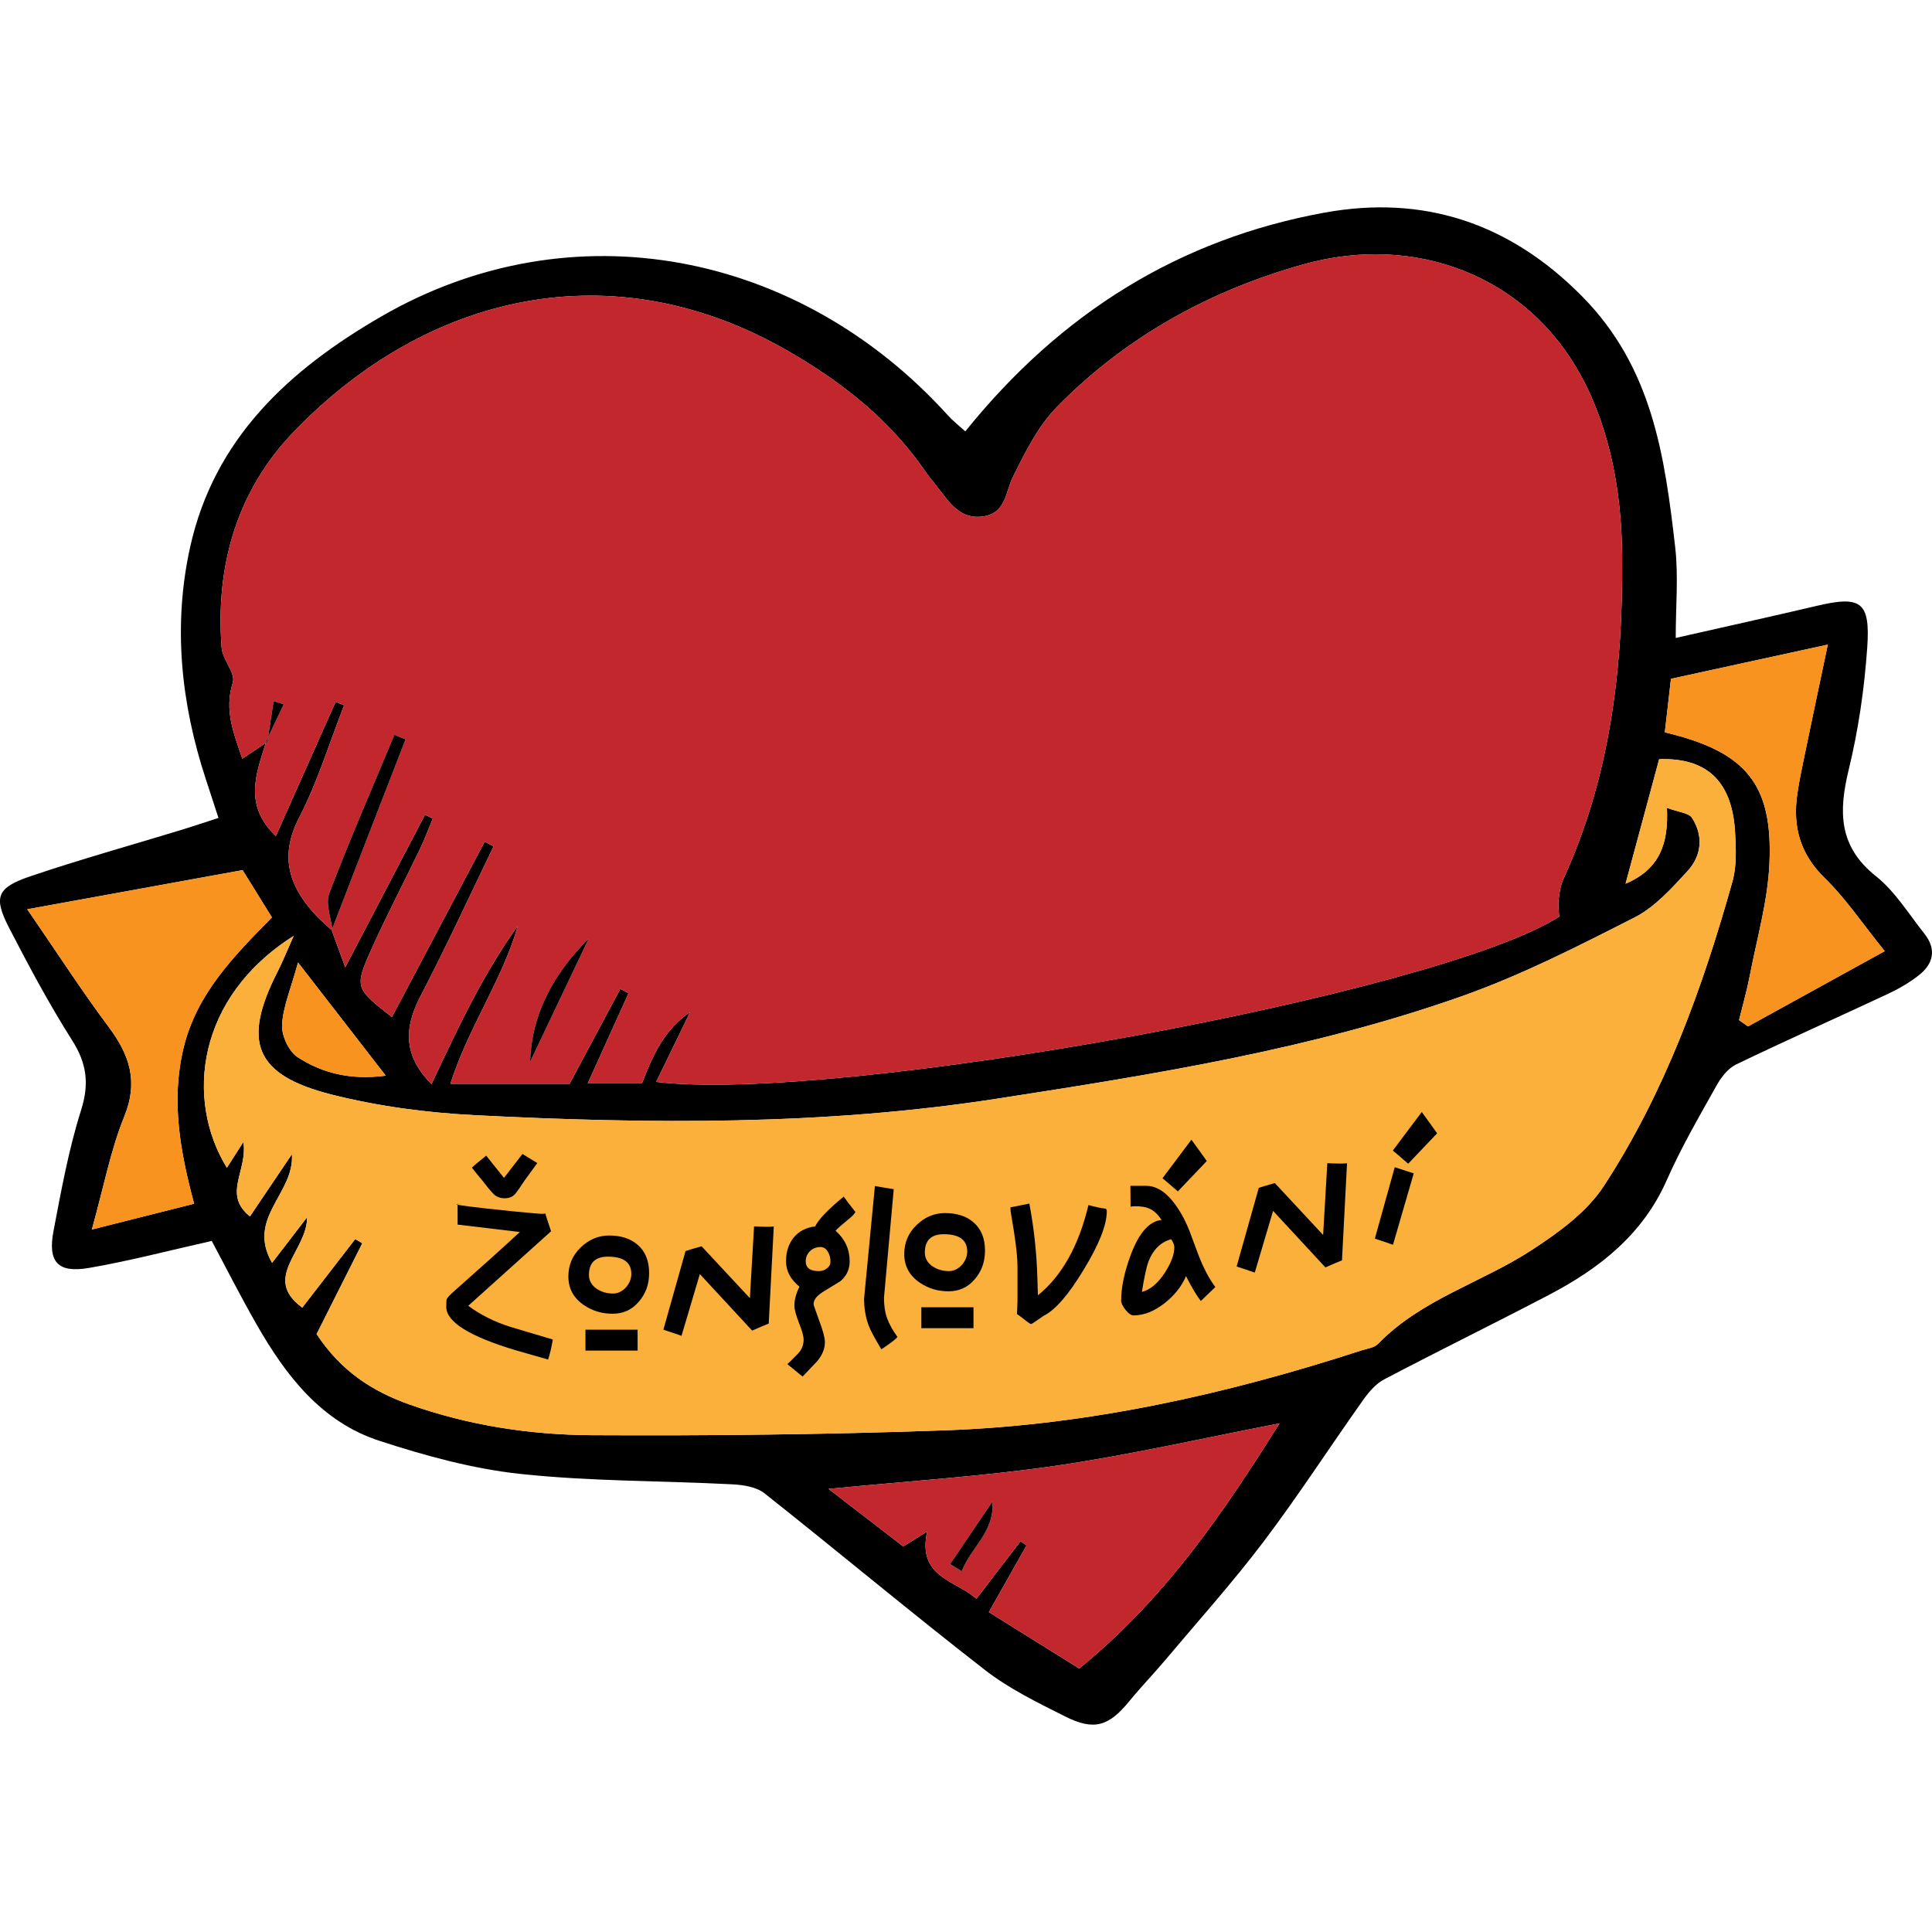 <?xml version="1.0" encoding="UTF-8" standalone="no"?>
<!-- Generator: Adobe Illustrator 18.0.0, SVG Export Plug-In . SVG Version: 6.00 Build 0)  -->

<svg
   xmlns:dc="http://purl.org/dc/elements/1.1/"
   xmlns:cc="http://creativecommons.org/ns#"
   xmlns:rdf="http://www.w3.org/1999/02/22-rdf-syntax-ns#"
   xmlns:svg="http://www.w3.org/2000/svg"
   xmlns="http://www.w3.org/2000/svg"
   xmlns:sodipodi="http://sodipodi.sourceforge.net/DTD/sodipodi-0.dtd"
   xmlns:inkscape="http://www.inkscape.org/namespaces/inkscape"
   version="1.1"
   id="Capa_1"
   x="0px"
   y="0px"
   viewBox="0 0 473.333 473.333"
   style="enable-background:new 0 0 473.333 473.333;"
   xml:space="preserve"
   sodipodi:docname="heart-juggling.svg"
   inkscape:version="0.92.3 (2405546, 2018-03-11)"><defs
   id="defs900" /><sodipodi:namedview
   pagecolor="#ffffff"
   bordercolor="#666666"
   borderopacity="1"
   objecttolerance="10"
   gridtolerance="10"
   guidetolerance="10"
   inkscape:pageopacity="0"
   inkscape:pageshadow="2"
   inkscape:window-width="1920"
   inkscape:window-height="1024"
   id="namedview898"
   showgrid="false"
   inkscape:zoom="1.7429589"
   inkscape:cx="50.445302"
   inkscape:cy="250.72306"
   inkscape:window-x="0"
   inkscape:window-y="0"
   inkscape:window-maximized="1"
   inkscape:current-layer="g865"
   inkscape:measure-start="0,0"
   inkscape:measure-end="0,0"
   inkscape:object-paths="true" />
<g
   id="g865">
	<path
   d="M471.446,228.716c3.08,3.87,2.25,7.48-1.48,10.33c-2.27,1.75-4.82,3.24-7.42,4.45c-12.39,5.81-24.9,11.36-37.23,17.31   c-2,0.97-3.7,3.2-4.83,5.25c-4.23,7.57-8.62,15.1-12.11,23.02c-5.9,13.39-16.5,21.68-28.89,28.17   c-13.42,7.02-27.02,13.68-40.41,20.72c-2.09,1.1-3.82,3.2-5.23,5.19c-8.15,11.5-15.81,23.36-24.31,34.59   c-7.61,10.05-16.06,19.46-24.19,29.12c-2.79,3.31-5.81,6.43-8.55,9.78c-5.1,6.27-8.68,7.47-15.83,3.88   c-6.77-3.4-13.73-6.78-19.66-11.39c-18.22-14.15-35.92-28.97-54.01-43.28c-1.97-1.56-5.15-2.06-7.81-2.2   c-17.31-0.89-34.71-0.71-51.9-2.54c-11.71-1.25-23.38-4.45-34.62-8.12c-14.19-4.62-22.9-15.94-30.04-28.41   c-3.93-6.86-7.5-13.92-11.05-20.56c-10.53,2.36-20.25,4.93-30.12,6.62c-7.6,1.3-10.1-1.48-8.64-9.09c1.9-9.92,3.7-19.93,6.74-29.53   c2.07-6.53,1.41-11.52-2.21-17.2c-5.61-8.84-10.56-18.12-15.37-27.42c-3.95-7.64-3.1-9.93,5.25-12.75   c12.3-4.16,24.83-7.64,37.26-11.44c2.69-0.82,5.35-1.73,8.74-2.83c-1.19-3.65-2.15-6.62-3.13-9.59   c-6.09-18.57-8.04-37.6-3.83-56.67c5.88-26.69,24.26-43.54,46.95-56.65c46.55-26.87,102.3-15.99,138.75,24.32   c1.16,1.28,2.55,2.36,4.23,3.89c23.51-29.2,52.65-47.15,87.99-53.59c24.01-4.37,45.15,2.31,63.11,20.49   c17.26,17.46,20.26,39.18,22.82,61.45c0.82,7.1,0.13,14.37,0.13,22.26c12-2.73,23.25-5.2,34.45-7.84   c10.89-2.58,13.26-1.13,12.47,10.21c-0.7,10.02-2.15,20.11-4.53,29.87c-2.49,10.26-2.54,18.81,6.67,26.13   C464.306,218.406,467.616,223.906,471.446,228.716z M461.746,233.026c-5.54-6.86-9.57-12.92-14.67-17.88   c-6.06-5.88-7.88-12.59-6.76-20.52c0.46-3.2,1.13-6.37,1.79-9.54c1.72-8.33,3.49-16.66,5.7-27.16   c-14.36,3.13-26.23,5.72-38.43,8.38c-0.58,5.04-1.05,9.15-1.5,13.11c19.88,4.72,26.49,12.62,25.63,32.12   c-0.41,9.25-3.07,18.4-4.83,27.56c-0.7,3.64-1.73,7.22-2.62,10.83c0.74,0.51,1.47,1.03,2.21,1.54   C439.116,245.496,449.976,239.516,461.746,233.026z M424.456,215.916c1.04-3.73,0.85-7.91,0.64-11.85   c-0.63-11.79-6.12-18.51-18.61-18.06c-2.64,9.77-5.32,19.71-8.23,30.5c8.43-3.58,10.56-9.92,10.13-18.59   c2.81,1.06,5.33,1.2,6.15,2.46c2.87,4.42,2.35,9.3-1.1,13.04c-3.88,4.22-7.99,8.82-12.96,11.35c-13.8,7.03-27.72,14.14-42.28,19.29   c-36.93,13.05-75.45,19.17-114.06,25.14c-42.47,6.57-85.02,6.19-127.66,4.03c-11.83-0.6-23.81-2.17-35.27-5.07   c-18.86-4.79-21.96-12.94-13.19-30.12c1.13-2.2,2.04-4.5,3.93-8.74c-23.84,15.07-26.61,40.16-16.36,56.8   c1.18-1.84,2.28-3.56,4.05-6.33c1.07,7.14-5.17,12.84,1.61,18.24c3.35-4.97,6.57-9.75,10.27-15.24c0.67,9.7-11.21,15.52-4.86,26.63   c3.09-4.02,5.38-7.01,8.58-11.18c0.06,8.26-11.19,14.82-1.18,22.14c4.48-5.8,8.73-11.3,12.98-16.8c0.58,0.35,1.15,0.7,1.73,1.04   c-3.66,7.27-7.31,14.53-11.2,22.25c5.99,9.08,13.62,14.01,22.79,17.26c14.5,5.13,29.53,7.43,44.7,7.51   c28.9,0.15,57.82-0.16,86.7-1.2c34.88-1.25,68.7-8.82,101.83-19.58c1.37-0.45,3.08-0.63,3.99-1.56   c10.62-10.98,25.43-15.01,37.76-23.07c6.55-4.27,13.46-9.29,17.61-15.66C407.876,267.656,417.116,242.116,424.456,215.916z    M383.016,215.376c11.56-25.2,14.66-52.01,14.4-79.27c-0.15-15.25-2.82-30.7-10.05-44.01c-13.35-24.58-40.64-34.98-68-27.34   c-23.01,6.43-43.52,17.75-60.33,34.85c-4.67,4.74-7.87,11.15-10.87,17.23c-1.87,3.8-1.71,8.79-7.19,9.67   c-5.69,0.91-8.33-3.36-11.22-7.05c-1.12-1.43-2.27-2.83-3.3-4.31c-8.64-12.43-20.09-21.46-33.15-29.02   c-43.4-25.14-88.95-13.97-121.33,19.65c-13.97,14.51-19.21,32.85-17.68,52.92c0.22,2.92,3.46,6.19,2.74,8.5   c-2.15,6.86,0.24,12.47,2.33,18.68c2.29-1.54,4.04-2.72,5.75-3.87c-2.35,7.58-5.49,15.24,2.47,22.81   c5.02-11.25,9.83-22.06,14.65-32.88c0.69,0.29,1.38,0.57,2.07,0.86c-3.61,9.21-6.5,18.8-11.03,27.55   c-4.74,9.16-2.64,16.33,3.57,23.3c1.34,1.52,2.92,2.84,4.41,4.24c0,0.01-0.01,0.02-0.01,0.03c0.01,0.01,0.02,0.02,0.04,0.05   c0.98,2.67,1.96,5.34,3.3,9.01c7.1-13.58,13.31-25.47,19.53-37.37c0.64,0.31,1.28,0.63,1.92,0.94c-1.06,2.53-2.02,5.12-3.2,7.59   c-3.92,8.14-8.12,16.15-11.82,24.38c-4.22,9.4-3.99,9.63,5,16.67c7.57-14.33,15.15-28.66,22.72-42.99c0.73,0.38,1.47,0.76,2.2,1.15   c-5.94,12.25-11.62,24.65-17.92,36.72c-4.08,7.82-4.19,14.61,2.7,21.53c6.44-13.66,12.59-26.91,21.16-38.79   c-3.83,13.36-12.1,24.82-16.53,38.71c10.89,0,20.24,0,29.2,0c4.3-8.05,8.36-15.64,12.42-23.24c0.68,0.35,1.35,0.7,2.03,1.05   c-3.19,7.04-6.38,14.09-10.01,22.11c5.27,0,9.11,0,13.29,0c2.54-6.64,5.38-13.16,11.79-17.47c-2.72,5.61-5.45,11.23-8.3,17.09   c44.58,5.33,191.6-21.48,221.24-40.49c-0.07-1.21-0.32-2.63-0.16-4.01C382.046,218.806,382.296,216.956,383.016,215.376z    M264.416,408.776c21.42-17.51,35.44-38.42,49.06-60.05c-18.83,3.63-36.72,7.74-54.83,10.38c-17.98,2.62-36.18,3.75-55.65,5.67   c6.72,5.18,12.58,9.69,18.3,14.1c2.21-1.38,3.79-2.37,5.86-3.67c-2.48,11.28,6.95,11.9,12.06,16.49c3.89-5.07,7.35-9.59,10.8-14.1   c0.49,0.35,0.98,0.69,1.47,1.03c-2.93,5.19-5.86,10.38-9.22,16.35C250.036,399.816,257.296,404.346,264.416,408.776z    M72.946,259.026c5.91,3.78,12.65,5.66,21.56,4.51c-7.24-9.35-13.56-17.5-21.49-27.73c-1.77,6.48-3.68,10.85-3.91,15.3   C68.976,253.746,70.776,257.636,72.946,259.026z M66.616,224.756c-2.68-4.32-5.1-8.23-7.18-11.58   c-17.51,3.18-34.24,6.22-52.76,9.59c7.29,10.6,13.31,19.93,19.94,28.81c5.12,6.85,7.34,13.35,3.84,21.95   c-3.35,8.23-5.01,17.14-7.95,27.7c9.64-2.43,17.18-4.33,25.05-6.32c-3.35-12.56-5.76-25.16-2.56-38.28   C48.236,243.376,57.326,234.216,66.616,224.756z"
   id="path815" />
	<path
   style="fill:#F7931E;"
   d="M447.076,215.146c5.1,4.96,9.13,11.02,14.67,17.88c-11.77,6.49-22.63,12.47-33.48,18.44   c-0.74-0.51-1.47-1.03-2.21-1.54c0.89-3.61,1.92-7.19,2.62-10.83c1.76-9.16,4.42-18.31,4.83-27.56c0.86-19.5-5.75-27.4-25.63-32.12   c0.45-3.96,0.92-8.07,1.5-13.11c12.2-2.66,24.07-5.25,38.43-8.38c-2.21,10.5-3.98,18.83-5.7,27.16c-0.66,3.17-1.33,6.34-1.79,9.54   C439.196,202.556,441.016,209.266,447.076,215.146z"
   id="path817" />
	<path
   style="fill:#fbb03b"
   d="m 425.096,204.066 c 0.21,3.94 0.4,8.12 -0.64,11.85 -7.34,26.2 -16.58,51.74 -31.51,74.63 -4.15,6.37 -11.06,11.39 -17.61,15.66 -12.33,8.06 -27.14,12.09 -37.76,23.07 -0.91,0.93 -2.62,1.11 -3.99,1.56 -33.13,10.76 -66.95,18.33 -101.83,19.58 -28.88,1.04 -57.8,1.35 -86.7,1.2 -15.17,-0.08 -30.2,-2.38 -44.7,-7.51 -9.17,-3.25 -16.8,-8.18 -22.79,-17.26 3.89,-7.72 7.54,-14.98 11.2,-22.25 -0.58,-0.34 -1.15,-0.69 -1.73,-1.04 -4.25,5.5 -8.5,11 -12.98,16.8 -10.01,-7.32 1.24,-13.88 1.18,-22.14 -3.2,4.17 -5.49,7.16 -8.58,11.18 -6.35,-11.11 5.53,-16.93 4.86,-26.63 -3.7,5.49 -6.92,10.27 -10.27,15.24 -6.78,-5.4 -0.54,-11.1 -1.61,-18.24 -1.77,2.77 -2.87,4.49 -4.05,6.33 -10.25,-16.64 -7.48,-41.73 16.36,-56.8 -1.89,4.24 -2.8,6.54 -3.93,8.74 -8.77,17.18 -5.67,25.33 13.19,30.12 11.46,2.9 23.44,4.47 35.27,5.07 42.64,2.16 85.19,2.54 127.66,-4.03 38.61,-5.97 77.13,-12.09 114.06,-25.14 14.56,-5.15 28.48,-12.26 42.28,-19.29 4.97,-2.53 9.08,-7.13 12.96,-11.35 3.45,-3.74 3.97,-8.62 1.1,-13.04 -0.82,-1.26 -3.34,-1.4 -6.15,-2.46 0.43,8.67 -1.7,15.01 -10.13,18.59 2.91,-10.79 5.59,-20.73 8.23,-30.5 12.49,-0.45 17.98,6.27 18.61,18.06 z"
   id="path819"
   inkscape:connector-curvature="0"
   sodipodi:nodetypes="cccccccccccccccccccccccccccccccc" />
	<path
   style="fill:#C1272D;"
   d="M397.416,136.106c0.26,27.26-2.84,54.07-14.4,79.27c-0.72,1.58-0.97,3.43-1.17,5.18   c-0.16,1.38,0.09,2.8,0.16,4.01c-29.64,19.01-176.66,45.82-221.24,40.49c2.85-5.86,5.58-11.48,8.3-17.09   c-6.41,4.31-9.25,10.83-11.79,17.47c-4.18,0-8.02,0-13.29,0c3.63-8.02,6.82-15.07,10.01-22.11c-0.68-0.35-1.35-0.7-2.03-1.05   c-4.06,7.6-8.12,15.19-12.42,23.24c-8.96,0-18.31,0-29.2,0c4.43-13.89,12.7-25.35,16.53-38.71c-8.57,11.88-14.72,25.13-21.16,38.79   c-6.89-6.92-6.78-13.71-2.7-21.53c6.3-12.07,11.98-24.47,17.92-36.72c-0.73-0.39-1.47-0.77-2.2-1.15   c-7.57,14.33-15.15,28.66-22.72,42.99c-8.99-7.04-9.22-7.27-5-16.67c3.7-8.23,7.9-16.24,11.82-24.38c1.18-2.47,2.14-5.06,3.2-7.59   c-0.64-0.31-1.28-0.63-1.92-0.94c-6.22,11.9-12.43,23.79-19.53,37.37c-1.34-3.67-2.32-6.34-3.3-9.01c0.05,0.03,0.12,0.07,0.16,0.1   c0.02,0.01,0.03,0.02,0.03,0.02c-0.02-0.19-0.05-0.39-0.07-0.58c5.96-15.49,11.96-30.94,17.96-46.38   c-0.91-0.36-1.83-0.73-2.75-1.09c-5.37,12.91-10.98,25.73-15.94,38.8c-0.93,2.45,0.3,5.71,0.73,8.67c-0.05,0.13-0.1,0.25-0.15,0.38   c-1.49-1.4-3.07-2.72-4.41-4.24c-6.21-6.97-8.31-14.14-3.57-23.3c4.53-8.75,7.42-18.34,11.03-27.55c-0.69-0.29-1.38-0.57-2.07-0.86   c-4.82,10.82-9.63,21.63-14.65,32.88c-7.96-7.57-4.82-15.23-2.47-22.81c0.13-0.09,0.26-0.18,0.39-0.27   c0.06-0.39,0.12-0.77,0.18-1.16c1.26-2.68,2.55-5.35,3.83-8.02c-0.82-0.25-1.65-0.51-2.48-0.77c-0.45,2.93-0.9,5.87-1.35,8.79   c-0.15,0.3-0.29,0.61-0.44,0.92c0,0,0.01,0.01,0.02,0.02c-0.05,0.16-0.1,0.33-0.15,0.49c-1.71,1.15-3.46,2.33-5.75,3.87   c-2.09-6.21-4.48-11.82-2.33-18.68c0.72-2.31-2.52-5.58-2.74-8.5c-1.53-20.07,3.71-38.41,17.68-52.92   c32.38-33.62,77.93-44.79,121.33-19.65c13.06,7.56,24.51,16.59,33.15,29.02c1.03,1.48,2.18,2.88,3.3,4.31   c2.89,3.69,5.53,7.96,11.22,7.05c5.48-0.88,5.32-5.87,7.19-9.67c3-6.08,6.2-12.49,10.87-17.23c16.81-17.1,37.32-28.42,60.33-34.85   c27.36-7.64,54.65,2.76,68,27.34C394.596,105.406,397.266,120.856,397.416,136.106z M129.866,260.156   c4.79-10.07,9.59-20.15,14.38-30.22C135.106,239.046,130.226,248.916,129.866,260.156z"
   id="path821" />
	
	
	
	
	<path
   style="fill:#C1272D;"
   d="M313.476,348.726c-13.62,21.63-27.64,42.54-49.06,60.05c-7.12-4.43-14.38-8.96-22.15-13.8   c3.36-5.97,6.29-11.16,9.22-16.35c-0.49-0.34-0.98-0.68-1.47-1.03c-3.45,4.51-6.91,9.03-10.8,14.1   c-5.11-4.59-14.54-5.21-12.06-16.49c-2.07,1.3-3.65,2.29-5.86,3.67c-5.72-4.41-11.58-8.92-18.3-14.1   c19.47-1.92,37.67-3.05,55.65-5.67C276.756,356.466,294.646,352.356,313.476,348.726z M235.626,384.956   c2.21-5.84,8.08-9.6,7.52-17.09c-3.46,5.11-6.91,10.21-10.37,15.32C233.726,383.776,234.676,384.366,235.626,384.956z"
   id="path831" />
	
	<path
   d="M243.146,367.866c0.56,7.49-5.31,11.25-7.52,17.09c-0.95-0.59-1.9-1.18-2.85-1.77   C236.236,378.076,239.686,372.976,243.146,367.866z"
   id="path835" />
	
	
	
	
	<path
   d="M144.246,229.936c-4.79,10.07-9.59,20.15-14.38,30.22C130.226,248.916,135.106,239.046,144.246,229.936z"
   id="path845" />
	<g
   id="g905" />
	<path
   d="M96.616,180.036c0.92,0.36,1.84,0.73,2.75,1.09c-6,15.44-12,30.89-17.96,46.38c-0.43-2.96-1.66-6.22-0.73-8.67   C85.636,205.766,91.246,192.946,96.616,180.036z"
   id="path849" />
	<path
   style="fill:#F7931E;"
   d="M94.506,263.536c-8.91,1.15-15.65-0.73-21.56-4.51c-2.17-1.39-3.97-5.28-3.84-7.92   c0.23-4.45,2.14-8.82,3.91-15.3C80.946,246.036,87.266,254.186,94.506,263.536z"
   id="path851" />
	<path
   d="M81.476,228.086c0,0-0.01-0.01-0.03-0.02c-0.06-0.07-0.12-0.13-0.19-0.18c0.05-0.13,0.1-0.25,0.15-0.38   C81.426,227.696,81.456,227.896,81.476,228.086z"
   id="path853" />
	<path
   d="M81.256,227.886c0.07,0.05,0.13,0.11,0.19,0.18c-0.04-0.03-0.11-0.07-0.16-0.1c-0.02-0.03-0.03-0.04-0.04-0.05   C81.246,227.906,81.256,227.896,81.256,227.886z"
   id="path855" />
	<path
   d="M67.036,171.786c0.83,0.26,1.66,0.52,2.48,0.77c-1.28,2.67-2.57,5.34-3.83,8.02   C66.136,177.656,66.586,174.716,67.036,171.786z"
   id="path857" />
	<path
   d="M65.246,181.496c0.15-0.31,0.29-0.62,0.44-0.92c-0.06,0.39-0.12,0.77-0.18,1.16c0,0-0.18-0.17-0.24-0.22   C65.256,181.506,65.246,181.496,65.246,181.496z"
   id="path859" />
	<path
   d="M65.506,181.736c-0.13,0.09-0.26,0.18-0.39,0.27c0.05-0.16,0.1-0.33,0.15-0.49   C65.326,181.566,65.506,181.736,65.506,181.736z"
   id="path861" />
	<path
   style="fill:#F7931E;"
   d="M59.436,213.176c2.08,3.35,4.5,7.26,7.18,11.58c-9.29,9.46-18.38,18.62-21.62,31.87   c-3.2,13.12-0.79,25.72,2.56,38.28c-7.87,1.99-15.41,3.89-25.05,6.32c2.94-10.56,4.6-19.47,7.95-27.7c3.5-8.6,1.28-15.1-3.84-21.95   c-6.63-8.88-12.65-18.21-19.94-28.81C25.196,219.396,41.926,216.356,59.436,213.176z"
   id="path863" />
<g
   aria-label="Žonglování"
   transform="scale(0.97,1.031)"
   style="font-style:normal;font-weight:normal;font-size:44.049px;line-height:1.25;font-family:sans-serif;letter-spacing:0px;word-spacing:0px;fill:#000000;fill-opacity:1;stroke:none;stroke-width:1.101"
   id="text913"><path
     d="m 128.79,315.272 c -3.964,-1.189 -7.488,-2.863 -10.528,-4.977 l 20.923,-17.708 c -0.925,-2.599 -1.41,-4.008 -1.454,-4.229 -0.132,0.044 -0.44,0.088 -0.837,0.088 -0.617,0 -3.127,-0.22 -7.532,-0.617 -4.669,-0.44 -8.325,-0.837 -10.968,-1.145 -3.304,-0.396 -3.92,-0.617 -1.85,-0.617 h -0.969 v 4.933 l 15.725,1.762 c -4.405,3.832 -9.867,8.457 -16.43,13.919 -1.189,0.969 -1.85,1.63 -2.026,2.026 -0.088,0.176 -0.132,0.793 -0.132,1.85 0,3.568 5.903,7.048 17.708,10.351 l 8.017,2.158 c 0.485,-1.41 0.881,-2.995 1.189,-4.757 z m -1.366,-30.526 c 1.189,0 2.07,-0.352 2.731,-1.057 0.485,-0.573 1.277,-1.63 2.379,-3.216 l 3.171,-4.097 -3.744,-2.158 -4.669,5.682 -4.493,-5.286 c -2.026,1.542 -3.216,2.467 -3.612,2.863 0.837,1.013 1.718,2.026 2.555,2.951 1.189,1.454 2.114,2.511 2.863,3.26 0.749,0.705 1.718,1.057 2.819,1.057 z"
     style="font-style:normal;font-variant:normal;font-weight:normal;font-stretch:normal;font-size:44.049px;font-family:AmazonCE;-inkscape-font-specification:'AmazonCE, Normal';font-variant-ligatures:normal;font-variant-caps:normal;font-variant-numeric:normal;font-feature-settings:normal;text-align:start;writing-mode:lr-tb;text-anchor:start;stroke-width:1.101"
     id="path1272"
     inkscape:connector-curvature="0" /><path
     d="m 163.951,302.536 c 0,-2.951 -0.969,-5.198 -2.951,-6.783 -1.806,-1.454 -4.185,-2.158 -7.18,-2.158 -2.687,0 -5.11,0.969 -7.18,2.863 -2.07,1.894 -3.083,4.185 -3.083,6.872 0,2.863 1.321,5.154 3.964,6.828 2.158,1.365 4.537,2.026 7.224,2.026 2.643,0 4.845,-0.925 6.563,-2.819 1.762,-1.894 2.643,-4.141 2.643,-6.828 z m -2.907,13.435 h -13.171 v 4.977 h 13.171 z m -1.586,-13.259 c 0,1.189 -0.485,2.291 -1.41,3.26 -0.925,0.925 -2.026,1.41 -3.216,1.41 -1.498,0 -2.819,-0.352 -4.008,-1.057 -1.366,-0.837 -2.07,-1.982 -2.07,-3.348 0,-2.907 1.586,-4.361 4.801,-4.361 3.92,0 5.903,1.366 5.903,4.097 z"
     style="font-style:normal;font-variant:normal;font-weight:normal;font-stretch:normal;font-size:44.049px;font-family:AmazonCE;-inkscape-font-specification:'AmazonCE, Normal';font-variant-ligatures:normal;font-variant-caps:normal;font-variant-numeric:normal;font-feature-settings:normal;text-align:start;writing-mode:lr-tb;text-anchor:start;stroke-width:1.101"
     id="path1274"
     inkscape:connector-curvature="0" /><path
     d="m 195.436,291.436 c -0.308,0.044 -0.881,0.088 -1.718,0.088 -0.837,0 -1.894,-0.044 -3.26,-0.088 l -1.057,17.047 -12.201,-12.334 c -2.335,0.617 -3.7,1.013 -4.052,1.145 l -5.594,18.677 4.581,1.454 4.625,-14.668 13.215,13.435 c 1.806,-0.749 3.216,-1.321 4.185,-1.674 z"
     style="font-style:normal;font-variant:normal;font-weight:normal;font-stretch:normal;font-size:44.049px;font-family:AmazonCE;-inkscape-font-specification:'AmazonCE, Normal';font-variant-ligatures:normal;font-variant-caps:normal;font-variant-numeric:normal;font-feature-settings:normal;text-align:start;writing-mode:lr-tb;text-anchor:start;stroke-width:1.101"
     id="path1276" /><path
     d="m 216.056,288 c -1.498,-1.762 -2.467,-2.995 -2.951,-3.656 -3.92,3.039 -6.343,5.374 -7.224,7.092 -4.537,0.485 -7.356,3.7 -7.356,8.281 0,2.291 1.145,4.317 3.392,6.035 -0.837,1.63 -1.277,3.127 -1.277,4.537 0,0.837 0.396,2.202 1.145,4.052 0.793,1.806 1.189,3.171 1.189,4.008 0,1.277 -0.485,2.423 -1.498,3.392 -1.145,1.101 -2.026,1.894 -2.599,2.423 l 3.832,2.951 3.656,-3.612 c 1.321,-1.498 1.982,-2.995 1.982,-4.537 0,-1.057 -0.485,-2.775 -1.454,-5.198 -0.925,-2.423 -1.41,-3.7 -1.41,-3.832 0,-1.057 0.793,-2.026 2.379,-2.951 l 4.361,-2.511 c 1.586,-1.233 2.379,-2.819 2.379,-4.757 0,-2.863 -1.189,-5.286 -3.568,-7.268 0.573,-0.573 1.586,-1.41 2.951,-2.467 1.189,-0.881 1.85,-1.542 2.07,-1.982 z m -6.299,11.805 c 0,0.705 -0.352,1.277 -1.013,1.674 -0.573,0.396 -1.189,0.573 -1.938,0.573 -2.202,0 -3.304,-0.793 -3.304,-2.335 0,-1.982 1.718,-3.392 3.7,-3.392 0.837,0 1.454,0.396 1.938,1.189 0.396,0.661 0.617,1.41 0.617,2.291 z"
     style="font-style:normal;font-variant:normal;font-weight:normal;font-stretch:normal;font-size:44.049px;font-family:AmazonCE;-inkscape-font-specification:'AmazonCE, Normal';font-variant-ligatures:normal;font-variant-caps:normal;font-variant-numeric:normal;font-feature-settings:normal;text-align:start;writing-mode:lr-tb;text-anchor:start;stroke-width:1.101"
     id="path1278" /><path
     d="m 226.66,317.689 c -1.189,-1.586 -2.07,-3.039 -2.555,-4.317 -0.573,-1.454 -0.837,-3.083 -0.837,-4.978 l 2.467,-25.812 c -2.158,-0.308 -3.744,-0.573 -4.757,-0.749 l -2.731,26.738 c 0,2.379 0.396,4.493 1.145,6.387 0.485,1.233 1.586,3.127 3.216,5.682 2.511,-1.586 3.832,-2.555 4.052,-2.951 z"
     style="font-style:normal;font-variant:normal;font-weight:normal;font-stretch:normal;font-size:44.049px;font-family:AmazonCE;-inkscape-font-specification:'AmazonCE, Normal';font-variant-ligatures:normal;font-variant-caps:normal;font-variant-numeric:normal;font-feature-settings:normal;text-align:start;writing-mode:lr-tb;text-anchor:start;stroke-width:1.101"
     id="path1280" /><path
     d="m 248.785,297.206 c 0,-2.951 -0.969,-5.198 -2.951,-6.783 -1.806,-1.454 -4.185,-2.158 -7.18,-2.158 -2.687,0 -5.11,0.969 -7.18,2.863 -2.07,1.894 -3.083,4.185 -3.083,6.872 0,2.863 1.321,5.154 3.964,6.828 2.158,1.365 4.537,2.026 7.224,2.026 2.643,0 4.845,-0.925 6.563,-2.819 1.762,-1.894 2.643,-4.141 2.643,-6.828 z m -2.907,13.435 h -13.171 v 4.977 h 13.171 z m -1.586,-13.259 c 0,1.189 -0.485,2.291 -1.41,3.26 -0.925,0.925 -2.026,1.41 -3.216,1.41 -1.498,0 -2.819,-0.352 -4.008,-1.057 -1.366,-0.837 -2.07,-1.982 -2.07,-3.348 0,-2.907 1.586,-4.361 4.801,-4.361 3.92,0 5.903,1.366 5.903,4.097 z"
     style="font-style:normal;font-variant:normal;font-weight:normal;font-stretch:normal;font-size:44.049px;font-family:AmazonCE;-inkscape-font-specification:'AmazonCE, Normal';font-variant-ligatures:normal;font-variant-caps:normal;font-variant-numeric:normal;font-feature-settings:normal;text-align:start;writing-mode:lr-tb;text-anchor:start;stroke-width:1.101"
     id="path1282" /><path
     d="m 279.544,287.85 c 0,-0.264 -0.088,-0.485 -0.22,-0.617 -1.454,-0.176 -2.951,-0.485 -4.405,-0.881 -2.467,9.735 -6.739,16.871 -12.774,21.452 l -0.132,-4.185 c -0.176,-5.77 -0.837,-11.673 -2.026,-17.619 -2.951,0.573 -4.537,0.881 -4.757,0.881 v 0.793 l 0.881,5.066 c 0.573,3.524 0.881,6.255 0.881,8.193 v 8.193 l -0.044,1.321 c -0.044,0.837 -0.088,1.454 -0.088,1.806 0.132,0.044 0.837,0.529 2.07,1.454 0.837,0.617 1.321,0.925 1.454,0.925 0.176,0 0.705,-0.308 1.542,-0.881 l 1.63,-1.057 c 2.951,-1.366 6.343,-5.022 10.175,-11.012 3.876,-5.991 5.814,-10.616 5.814,-13.831 z"
     style="font-style:normal;font-variant:normal;font-weight:normal;font-stretch:normal;font-size:44.049px;font-family:AmazonCE;-inkscape-font-specification:'AmazonCE, Normal';font-variant-ligatures:normal;font-variant-caps:normal;font-variant-numeric:normal;font-feature-settings:normal;text-align:start;writing-mode:lr-tb;text-anchor:start;stroke-width:1.101"
     id="path1284"
     inkscape:connector-curvature="0" /><path
     d="m 306.959,305.843 -3.656,3.304 c -1.013,-1.189 -2.291,-3.171 -3.744,-5.903 -1.101,2.423 -2.907,4.581 -5.418,6.431 -2.643,1.938 -5.242,2.907 -7.841,2.907 -0.573,0 -1.277,-0.44 -2.026,-1.321 -0.749,-0.881 -1.101,-1.63 -1.101,-2.202 0,-3.216 0.837,-6.872 2.467,-10.968 2.07,-5.154 4.625,-7.885 7.753,-8.193 -1.806,-2.511 -3.48,-3.26 -6.651,-3.26 -0.573,0 -0.969,0.044 -1.189,0.132 0,-0.44 0,-2.114 -0.044,-4.977 h 4.008 c 2.335,0 4.537,1.189 6.607,3.568 1.674,1.938 3.127,4.317 4.317,7.18 l 2.291,5.77 c 1.277,3.083 2.687,5.594 4.229,7.532 z m -10.351,-9.47 c 0,-0.485 -0.264,-1.145 -0.793,-1.894 -2.599,0.661 -4.493,2.379 -5.682,5.154 -0.529,1.277 -1.101,3.7 -1.718,7.356 2.07,-0.485 4.008,-1.982 5.814,-4.581 1.586,-2.335 2.379,-4.317 2.379,-6.035 z m -2.995,-16.386 c 0.881,0.661 2.158,1.718 3.876,3.127 l 7.312,-7.224 c -0.573,-0.793 -1.894,-2.467 -3.876,-5.066 z"
     style="font-style:normal;font-variant:normal;font-weight:normal;font-stretch:normal;font-size:44.049px;font-family:AmazonCE;-inkscape-font-specification:'AmazonCE, Normal';font-variant-ligatures:normal;font-variant-caps:normal;font-variant-numeric:normal;font-feature-settings:normal;text-align:start;writing-mode:lr-tb;text-anchor:start;stroke-width:1.101"
     id="path1286"
     inkscape:connector-curvature="0" /><path
     d="m 340.222,276.416 c -0.308,0.044 -0.881,0.088 -1.718,0.088 -0.837,0 -1.894,-0.044 -3.26,-0.088 l -1.057,17.047 -12.201,-12.334 c -2.335,0.617 -3.7,1.013 -4.052,1.145 l -5.594,18.677 4.581,1.454 4.625,-14.668 13.215,13.435 c 1.806,-0.749 3.216,-1.321 4.185,-1.674 z"
     style="font-style:normal;font-variant:normal;font-weight:normal;font-stretch:normal;font-size:44.049px;font-family:AmazonCE;-inkscape-font-specification:'AmazonCE, Normal';font-variant-ligatures:normal;font-variant-caps:normal;font-variant-numeric:normal;font-feature-settings:normal;text-align:start;writing-mode:lr-tb;text-anchor:start;stroke-width:1.101"
     id="path1288"
     inkscape:connector-curvature="0" /><path
     d="m 357.075,278.825 -5.242,16.959 -4.581,-1.454 5.022,-16.959 z m -5.286,-5.418 c 0.881,0.661 2.158,1.718 3.876,3.127 l 7.312,-7.224 c -0.573,-0.793 -1.894,-2.467 -3.876,-5.066 z"
     style="font-style:normal;font-variant:normal;font-weight:normal;font-stretch:normal;font-size:44.049px;font-family:AmazonCE;-inkscape-font-specification:'AmazonCE, Normal';font-variant-ligatures:normal;font-variant-caps:normal;font-variant-numeric:normal;font-feature-settings:normal;text-align:start;writing-mode:lr-tb;text-anchor:start;stroke-width:1.101"
     id="path1290"
     inkscape:connector-curvature="0" /></g></g>
<g
   id="g867">
</g>
<g
   id="g869">
</g>
<g
   id="g871">
</g>
<g
   id="g873">
</g>
<g
   id="g875">
</g>
<g
   id="g877">
</g>
<g
   id="g879">
</g>
<g
   id="g881">
</g>
<g
   id="g883">
</g>
<g
   id="g885">
</g>
<g
   id="g887">
</g>
<g
   id="g889">
</g>
<g
   id="g891">
</g>
<g
   id="g893">
</g>
<g
   id="g895">
</g>
</svg>